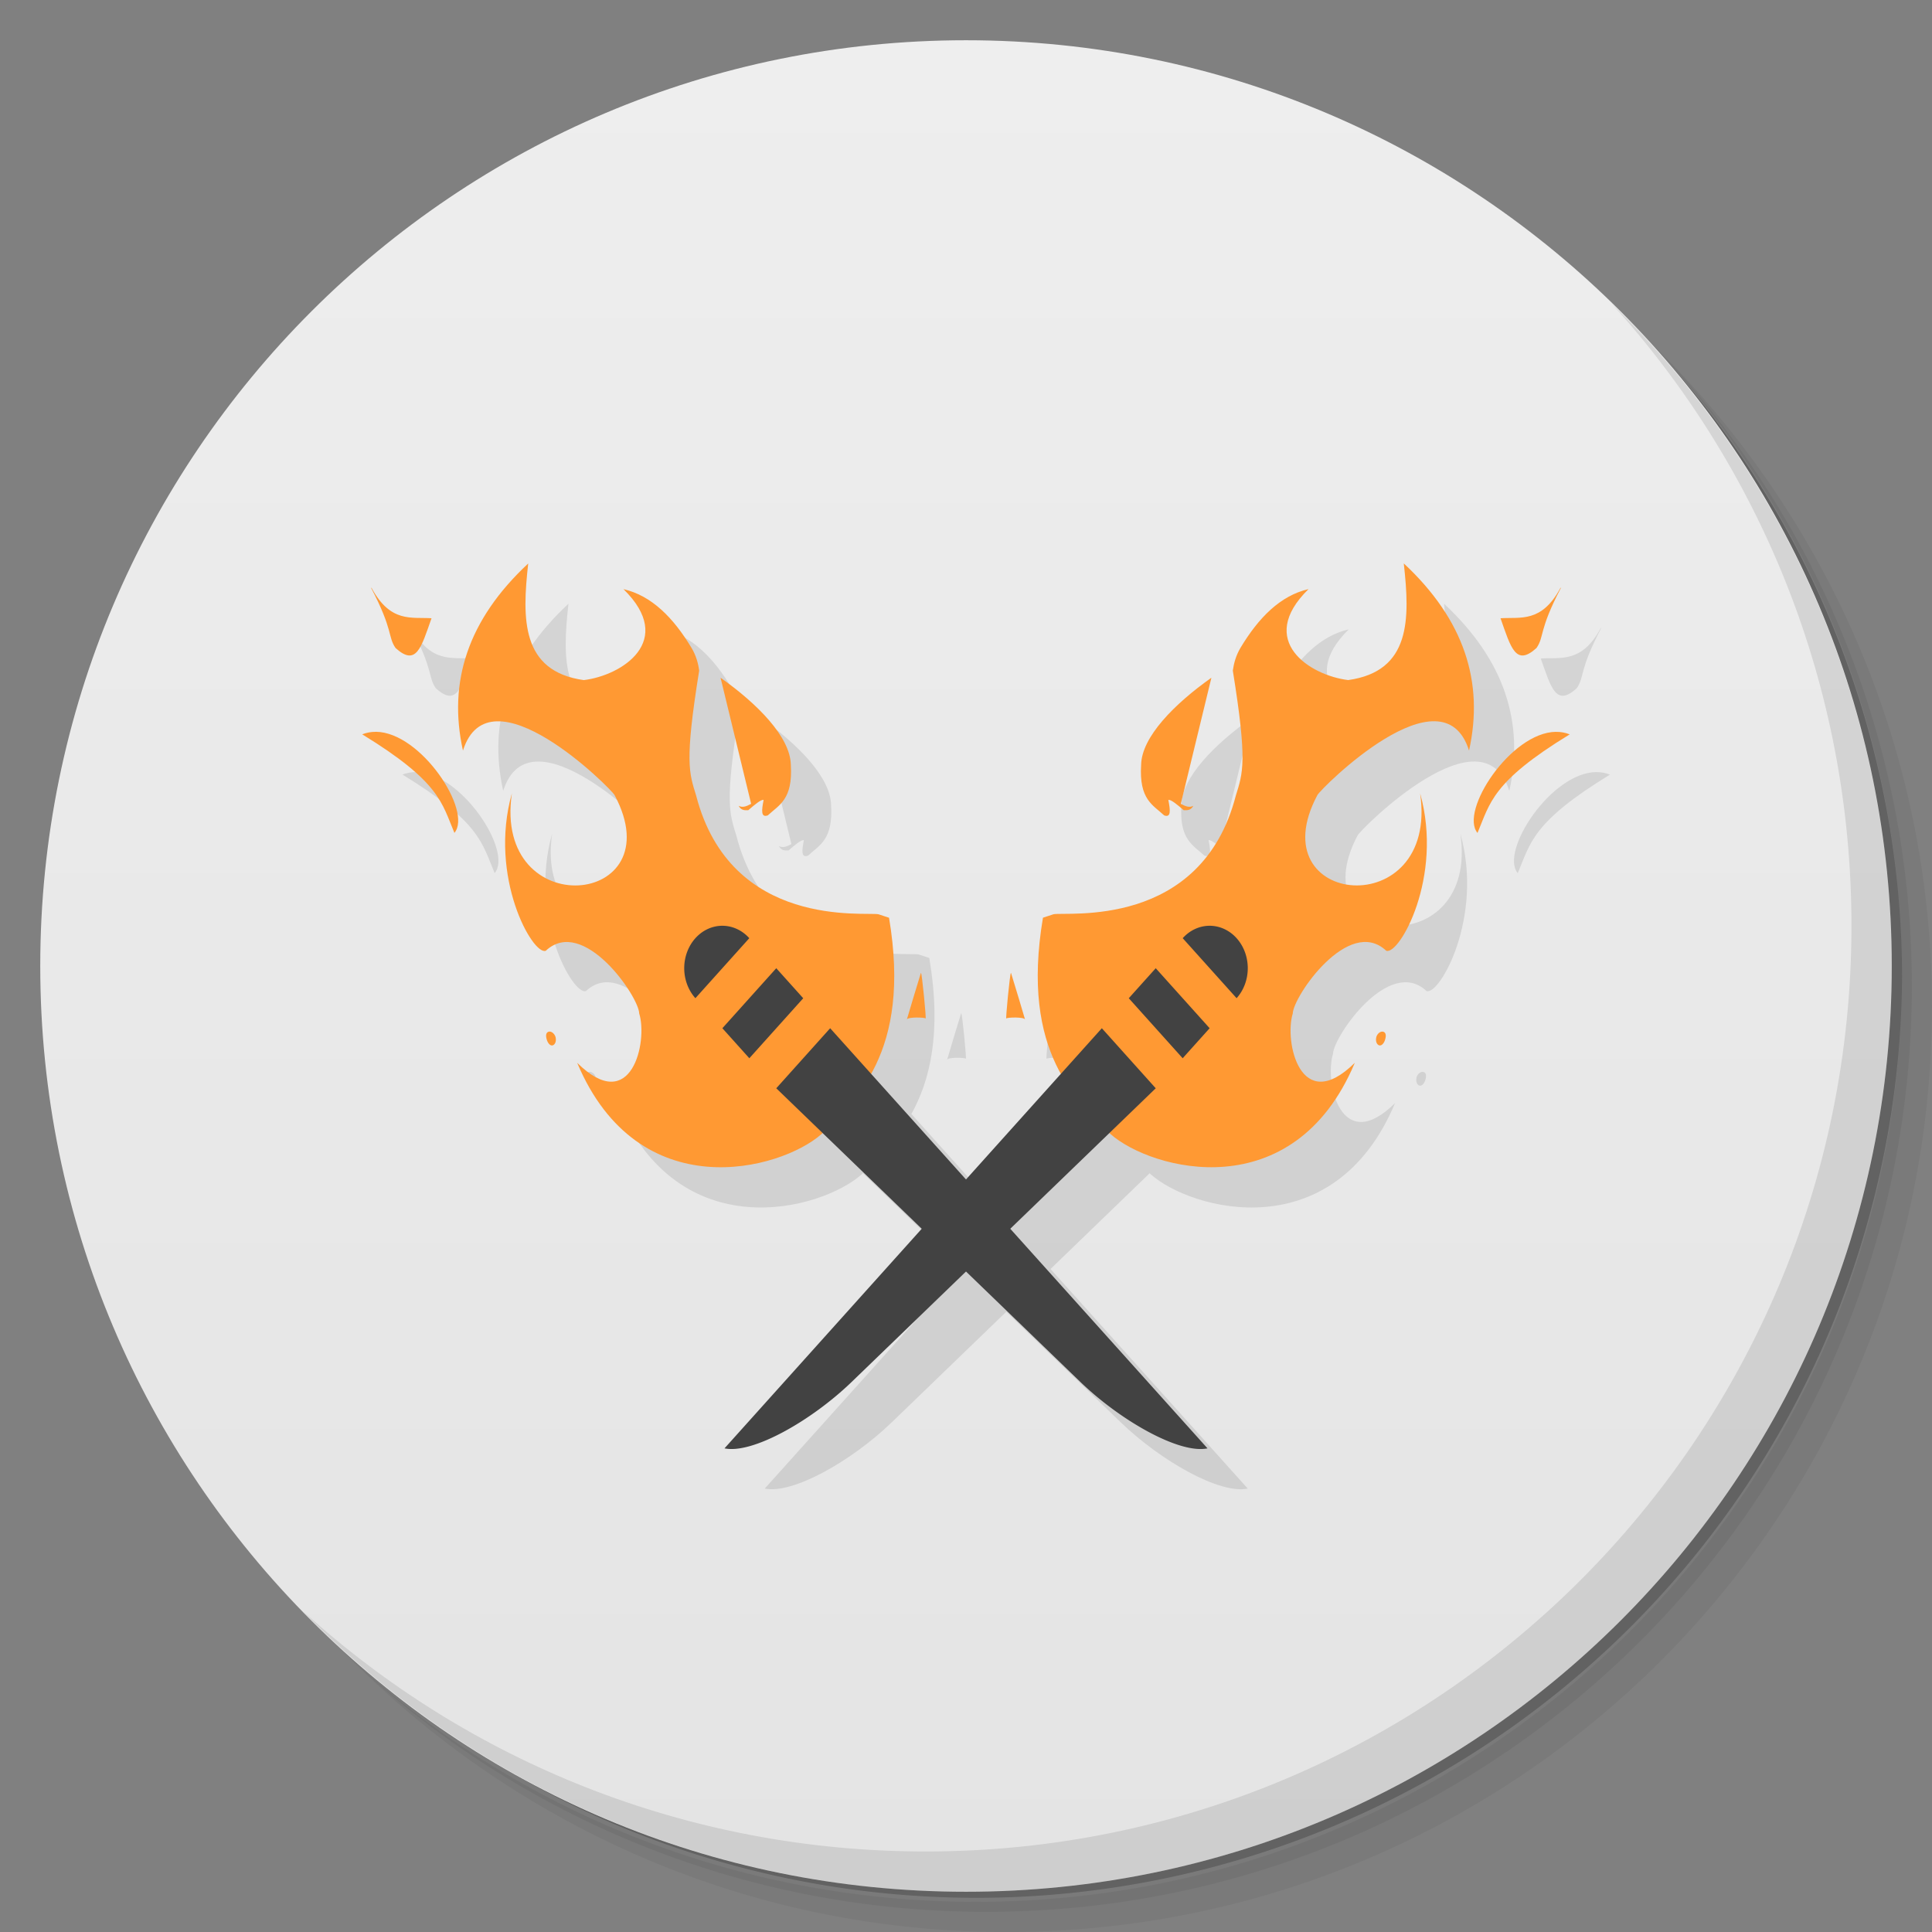 <svg version="1.1" viewBox="0 0 48 48" xmlns="http://www.w3.org/2000/svg">
 <rect x="0" y="0" width="48" height="48" fill="#808080" stroke="none"/>
 <defs>
  <linearGradient id="bg" x1="1" x2="47" gradientTransform="matrix(0 -1 1 0 -1.5e-6 48)" gradientUnits="userSpaceOnUse">
   <stop style="stop-color:#e4e4e4" offset="0"/>
   <stop style="stop-color:#eee" offset="1"/>
  </linearGradient>
 </defs>
 <path d="m36.31 5c5.859 4.062 9.688 10.831 9.688 18.5 0 12.426-10.07 22.5-22.5 22.5-7.669 0-14.438-3.828-18.5-9.688 1.037 1.822 2.306 3.499 3.781 4.969 4.085 3.712 9.514 5.969 15.469 5.969 12.703 0 23-10.298 23-23 0-5.954-2.256-11.384-5.969-15.469-1.469-1.475-3.147-2.744-4.969-3.781zm4.969 3.781c3.854 4.113 6.219 9.637 6.219 15.719 0 12.703-10.297 23-23 23-6.081 0-11.606-2.364-15.719-6.219 4.16 4.144 9.883 6.719 16.219 6.719 12.703 0 23-10.298 23-23 0-6.335-2.575-12.06-6.719-16.219z" style="opacity:.05"/>
 <path d="m41.28 8.781c3.712 4.085 5.969 9.514 5.969 15.469 0 12.703-10.297 23-23 23-5.954 0-11.384-2.256-15.469-5.969 4.113 3.854 9.637 6.219 15.719 6.219 12.703 0 23-10.298 23-23 0-6.081-2.364-11.606-6.219-15.719z" style="opacity:.1"/>
 <path d="m31.25 2.375c8.615 3.154 14.75 11.417 14.75 21.13 0 12.426-10.07 22.5-22.5 22.5-9.708 0-17.971-6.135-21.12-14.75a23 23 0 0 0 44.875-7 23 23 0 0 0-16-21.875z" style="opacity:.2"/>
 <path d="m24 1c12.703 0 23 10.297 23 23s-10.297 23-23 23-23-10.297-23-23 10.297-23 23-23z" style="fill:url(#bg)"/>
 <path d="m40.03 7.531c3.712 4.084 5.969 9.514 5.969 15.469 0 12.703-10.297 23-23 23-5.954 0-11.384-2.256-15.469-5.969 4.178 4.291 10.01 6.969 16.469 6.969 12.703 0 23-10.298 23-23 0-6.462-2.677-12.291-6.969-16.469z" style="opacity:.1"/>
 <path d="m14.123 15c-1.499 1.397-1.999 2.946-1.621 4.648 0.656-2.08 3.682 0.945 3.768 1.107 1.485 2.788-3.025 3.205-2.553-0.043-0.584 2.08 0.52 4.03 0.842 3.91 0.933-0.875 2.313 1.138 2.322 1.557 0.217 0.695-0.188 2.56-1.541 1.227 1.525 3.621 5.055 2.668 6.07 1.77 0.008-0.009 0.019-0.019 0.027-0.027l2.463 2.379-4.9 5.455c0.694 0.146 2.16-0.685 3.16-1.65l2.84-2.742 2.84 2.742c1 0.965 2.467 1.797 3.16 1.65l-4.9-5.455 2.463-2.379c0.009 0.009 0.019 0.019 0.027 0.027 1.015 0.898 4.545 1.852 6.07-1.77-1.353 1.334-1.758-0.531-1.541-1.227 0.01-0.419 1.389-2.432 2.322-1.557 0.321 0.12 1.426-1.83 0.842-3.91 0.472 3.248-4.038 2.831-2.553 0.043 0.085-0.163 3.112-3.188 3.768-1.107 0.378-1.703-0.122-3.251-1.621-4.648v0.002c0.154 1.375 0.179 2.675-1.381 2.894-0.944-0.113-2.3-0.973-0.986-2.26-0.702 0.162-1.241 0.71-1.693 1.463-0.112 0.191-0.163 0.383-0.188 0.562 0.367 2.274 0.249 2.539 0.076 3.102-0.862 3.335-4.213 2.883-4.531 2.951l-0.262 0.086c-0.312 1.858-0.017 3.045 0.445 3.877l-2.357 2.625-2.357-2.625c0.462-0.832 0.758-2.019 0.445-3.877l-0.262-0.086c-0.319-0.068-3.669 0.384-4.531-2.951-0.173-0.563-0.291-0.828 0.076-3.102-0.024-0.18-0.075-0.372-0.188-0.562-0.452-0.752-0.991-1.3-1.693-1.463 1.313 1.286-0.043 2.147-0.986 2.26-1.559-0.219-1.534-1.52-1.381-2.894v-0.002zm-3.908 0.596c0.562 1.068 0.415 1.218 0.613 1.504 0.515 0.466 0.635-0.008 0.893-0.74-0.501-0.031-1.018 0.116-1.484-0.744l-0.021-0.02zm29.57 0-0.021 0.02c-0.466 0.86-0.984 0.713-1.484 0.744 0.258 0.732 0.378 1.206 0.893 0.74 0.199-0.285 0.051-0.436 0.613-1.504zm-20.883 2.242 0.76 3.133c-0.125 0.068-0.218 0.099-0.311 0.049 0.061 0.115 0.149 0.113 0.24 0.109 0.143-0.124 0.321-0.276 0.381-0.254-0.051 0.259-0.071 0.445 0.104 0.383 0.279-0.26 0.626-0.393 0.572-1.256-0.013-0.693-0.833-1.519-1.746-2.164zm12.195 0c-0.913 0.645-1.734 1.471-1.746 2.164-0.054 0.863 0.293 0.996 0.572 1.256 0.174 0.063 0.155-0.124 0.104-0.383 0.06-0.022 0.238 0.13 0.381 0.254 0.091 0.004 0.179 0.005 0.24-0.109-0.093 0.05-0.185 0.019-0.311-0.049l0.76-3.133zm-20.756 1.344c-0.116-0.001-0.231 0.018-0.342 0.062 1.936 1.185 1.976 1.705 2.291 2.449 0.453-0.542-0.826-2.499-1.949-2.512zm29.316 0c-1.123 0.013-2.402 1.97-1.949 2.512 0.315-0.744 0.355-1.265 2.291-2.449-0.111-0.044-0.226-0.064-0.342-0.062zm-15.777 5.988c-0.14 0.45-0.262 0.866-0.35 1.162 0.01-0.071 0.449-0.057 0.465-0.029 0.027 0.062-0.091-1.146-0.113-1.129l-0.002-0.004zm2.238 0-0.002 0.004c-0.022-0.017-0.14 1.191-0.113 1.129 0.016-0.028 0.455-0.042 0.465 0.029-0.088-0.296-0.21-0.713-0.35-1.162zm-11.49 1.463c-0.063 0.021-0.073 0.094-0.047 0.184 0.023 0.093 0.089 0.176 0.152 0.154 0.064-0.021 0.093-0.112 0.07-0.205-0.026-0.09-0.11-0.154-0.174-0.133h-0.002zm20.689 0c-0.052 0.013-0.104 0.065-0.123 0.133-0.023 0.093 0.006 0.184 0.07 0.205 0.064 0.021 0.129-0.061 0.152-0.154 0.026-0.09 0.016-0.163-0.047-0.184h-0.002c-0.016-0.005-0.034-0.004-0.051 0z" style="opacity:.1"/>
 <path d="m13.123 14c-1.499 1.397-1.999 2.946-1.621 4.648 0.656-2.08 3.682 0.945 3.768 1.107 1.485 2.788-3.025 3.205-2.553-0.043-0.584 2.08 0.52 4.03 0.842 3.91 0.933-0.875 2.313 1.138 2.322 1.557 0.217 0.695-0.188 2.56-1.541 1.227 1.525 3.621 5.055 2.668 6.07 1.77 0.807-0.825 2.246-1.995 1.678-5.375l-0.262-0.086c-0.319-0.068-3.669 0.384-4.531-2.951-0.173-0.563-0.291-0.828 0.076-3.102-0.024-0.18-0.075-0.372-0.188-0.562-0.452-0.752-0.991-1.3-1.693-1.463 1.313 1.286-0.043 2.147-0.986 2.26-1.559-0.219-1.534-1.52-1.381-2.894zm21.754 0v2e-3c0.154 1.375 0.179 2.675-1.381 2.894-0.944-0.113-2.3-0.973-0.986-2.26-0.702 0.162-1.241 0.71-1.693 1.463-0.112 0.191-0.163 0.383-0.188 0.562 0.367 2.274 0.249 2.539 0.076 3.102-0.862 3.335-4.213 2.883-4.531 2.951l-0.262 0.086c-0.569 3.38 0.871 4.55 1.678 5.375 1.015 0.898 4.545 1.852 6.07-1.77-1.353 1.334-1.758-0.531-1.541-1.227 0.01-0.419 1.389-2.432 2.322-1.557 0.321 0.12 1.426-1.83 0.842-3.91 0.472 3.248-4.038 2.831-2.553 0.043 0.085-0.163 3.112-3.188 3.768-1.107 0.378-1.703-0.122-3.251-1.621-4.649zm-25.662 0.596c0.562 1.068 0.415 1.218 0.613 1.504 0.515 0.466 0.635-0.008 0.893-0.74-0.501-0.031-1.018 0.116-1.484-0.744zm29.57 0-0.021 0.02c-0.466 0.86-0.984 0.713-1.484 0.744 0.258 0.732 0.378 1.206 0.893 0.74 0.199-0.285 0.051-0.436 0.613-1.504zm-20.883 2.242 0.76 3.133c-0.125 0.068-0.218 0.099-0.311 0.049 0.061 0.115 0.149 0.113 0.24 0.109 0.143-0.124 0.321-0.276 0.381-0.254-0.051 0.259-0.071 0.445 0.104 0.383 0.279-0.26 0.626-0.393 0.572-1.256-0.013-0.693-0.833-1.519-1.746-2.164zm12.195 0c-0.913 0.645-1.734 1.471-1.746 2.164-0.054 0.863 0.293 0.996 0.572 1.256 0.174 0.063 0.155-0.124 0.104-0.383 0.06-0.022 0.238 0.13 0.381 0.254 0.091 0.004 0.179 0.005 0.24-0.109-0.093 0.05-0.185 0.019-0.311-0.049zm-20.756 1.344c-0.116-0.001-0.231 0.018-0.342 0.062 1.936 1.185 1.976 1.705 2.291 2.449 0.453-0.542-0.826-2.499-1.949-2.512zm29.316 0c-1.123 0.013-2.402 1.97-1.949 2.512 0.315-0.744 0.355-1.265 2.291-2.449-0.111-0.044-0.226-0.064-0.342-0.062zm-15.777 5.988c-0.14 0.45-0.262 0.866-0.35 1.162 0.01-0.071 0.449-0.057 0.465-0.029 0.027 0.062-0.091-1.146-0.113-1.129zm2.238 0-2e-3 0.004c-0.022-0.017-0.14 1.191-0.113 1.129 0.016-0.028 0.455-0.042 0.465 0.029-0.088-0.296-0.21-0.713-0.35-1.162zm-11.49 1.463c-0.063 0.021-0.073 0.094-0.047 0.184 0.023 0.093 0.089 0.176 0.152 0.154 0.064-0.021 0.093-0.112 0.07-0.205-0.026-0.09-0.11-0.154-0.174-0.133zm20.689 0c-0.052 0.013-0.104 0.065-0.123 0.133-0.023 0.093 0.006 0.184 0.07 0.205 0.064 0.021 0.129-0.061 0.152-0.154 0.026-0.09 0.016-0.163-0.047-0.184h-2e-3c-0.016-0.005-0.034-0.004-0.051 0z" style="fill:#f93"/>
 <path d="m17.277 23.309a0.947 1.054 0 0 1 1.339 0l-1.339 1.491a0.947 1.054 0 0 1 0-1.491zm2.009 0.746 0.67 0.746-1.339 1.491-0.67-0.746zm1.339 1.491 9.375 10.438c-0.694 0.146-2.16-0.686-3.16-1.651l-7.554-7.295z" style="fill:#424242"/>
 <path d="m30.723 23.309a0.947 1.054 0 0 0-1.339 0l1.339 1.491a0.947 1.054 0 0 0 0-1.491zm-2.009 0.746-0.67 0.746 1.339 1.491 0.67-0.746zm-1.339 1.491-9.375 10.438c0.694 0.146 2.16-0.686 3.16-1.651l7.554-7.295z" style="fill:#424242"/>
</svg>
